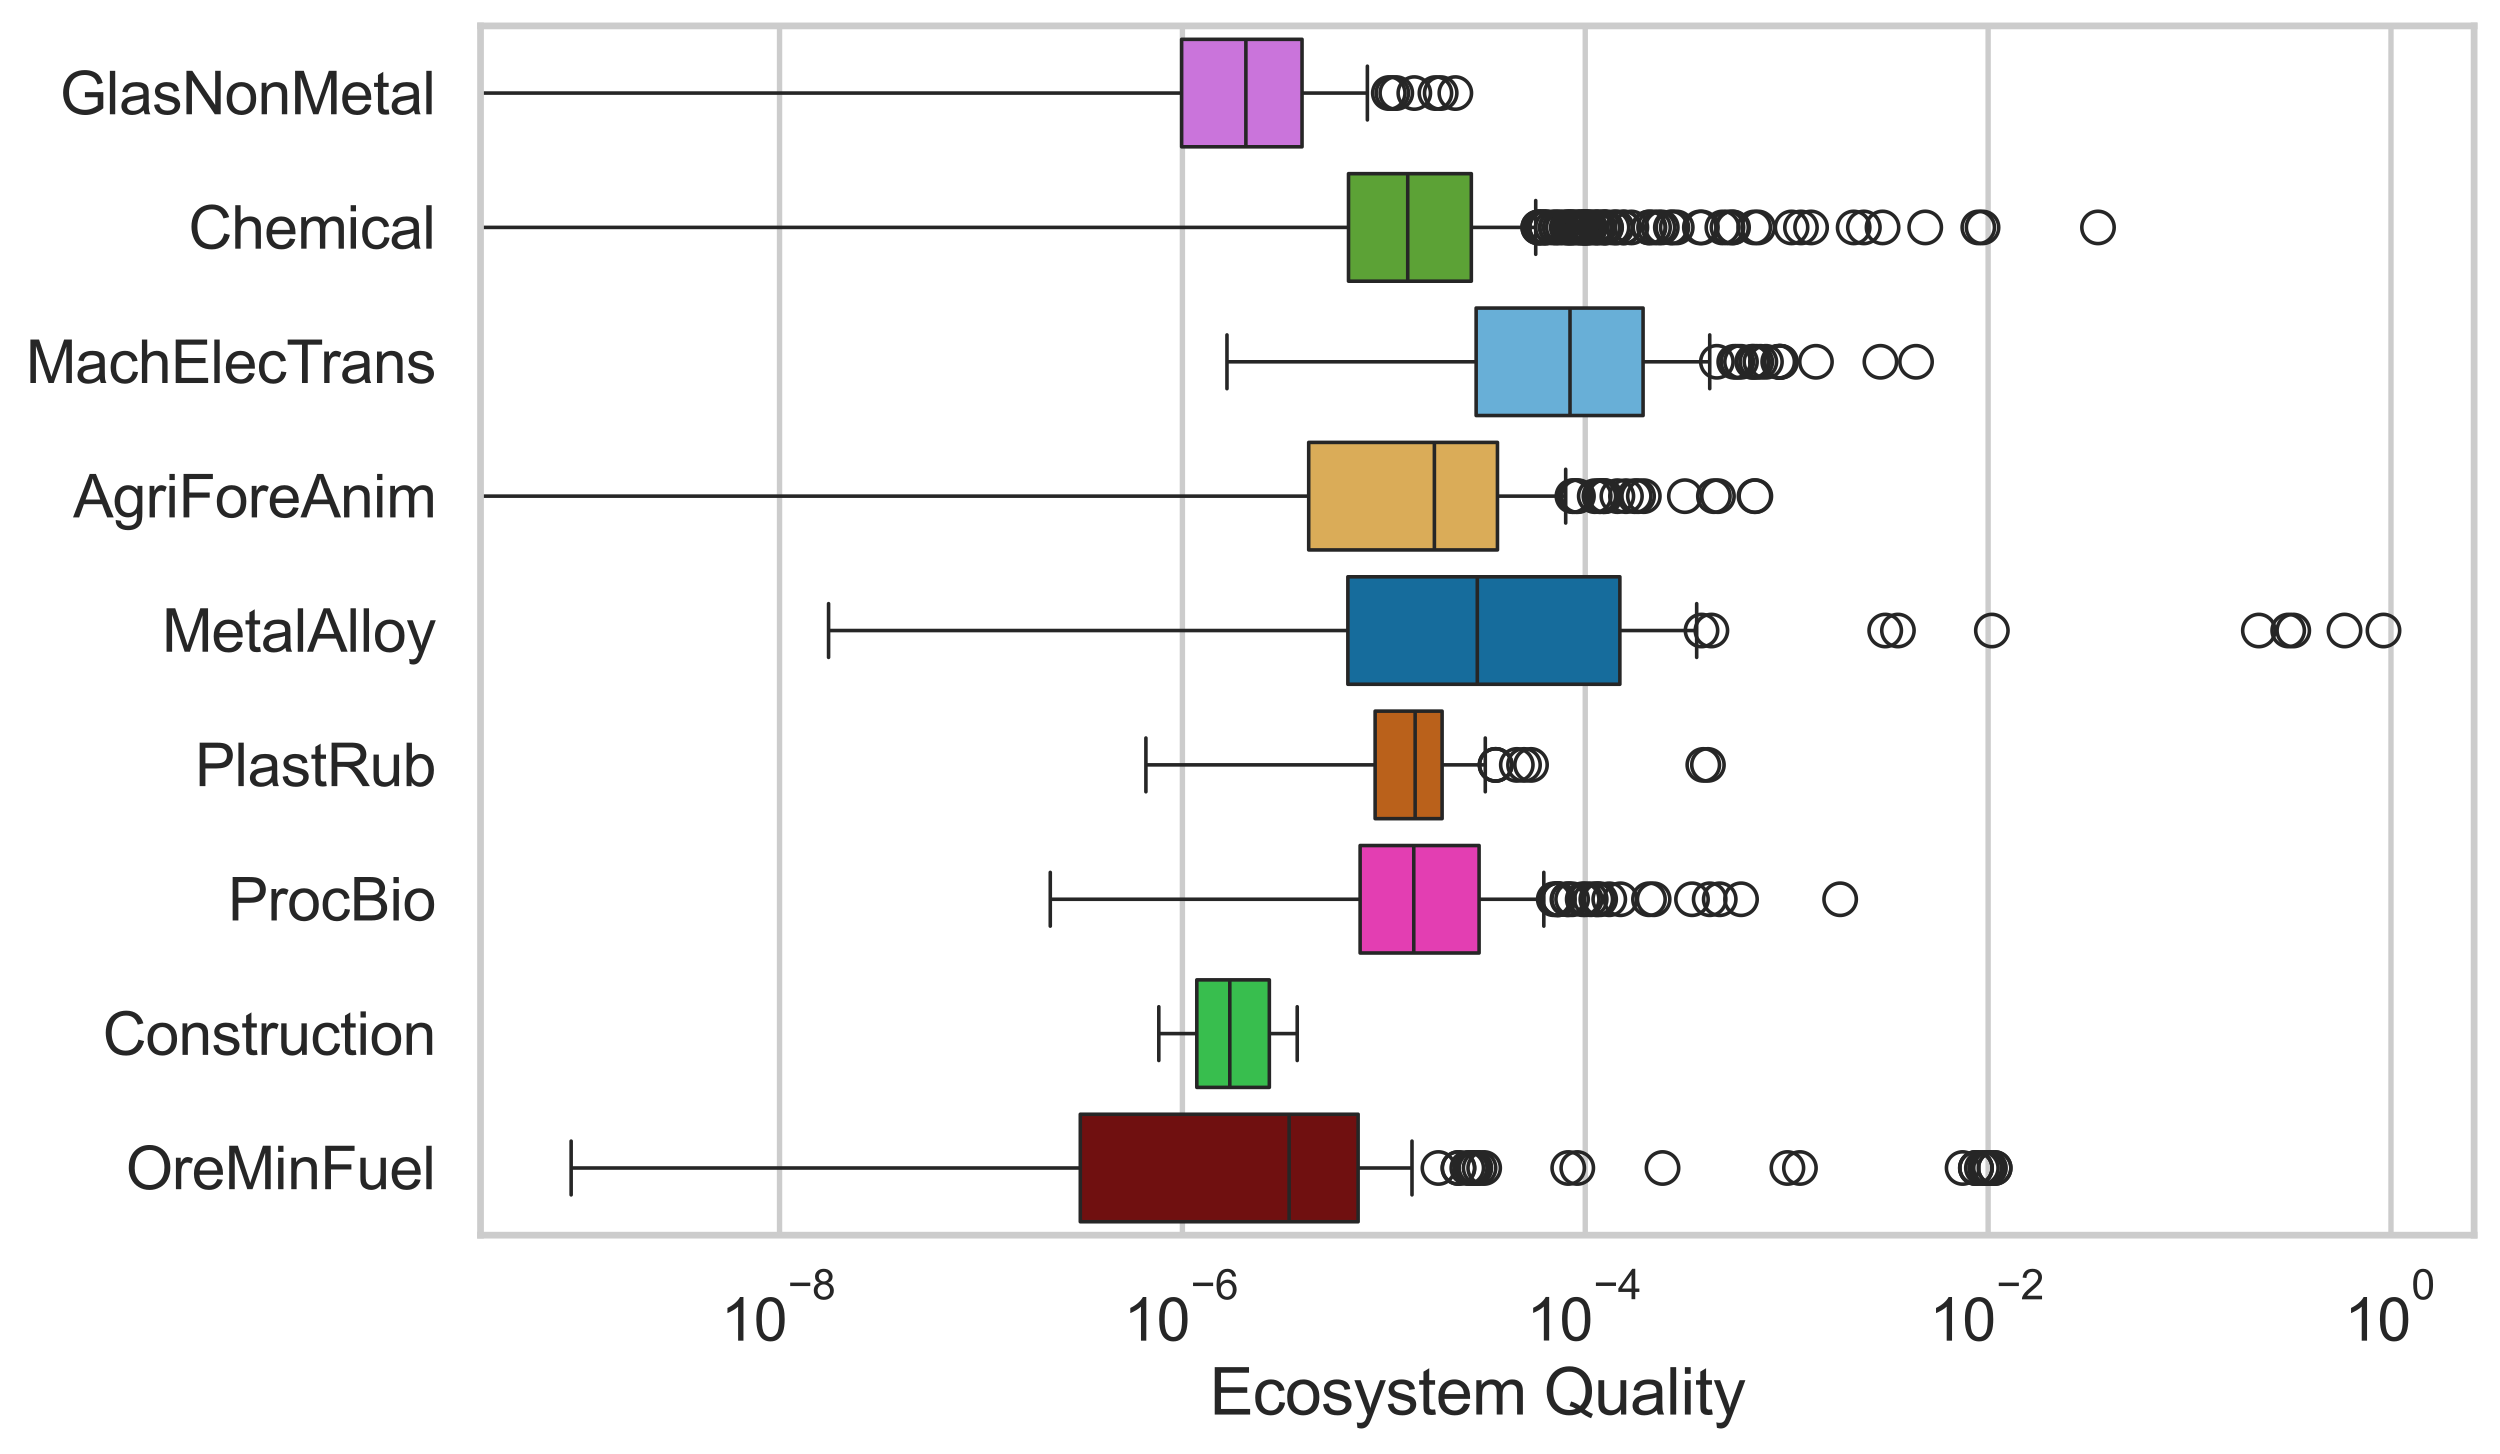<?xml version="1.0" encoding="utf-8" standalone="no"?>
<!DOCTYPE svg PUBLIC "-//W3C//DTD SVG 1.1//EN"
  "http://www.w3.org/Graphics/SVG/1.1/DTD/svg11.dtd">
<svg xmlns:xlink="http://www.w3.org/1999/xlink" width="695.577pt" height="404.563pt" viewBox="0 0 695.577 404.563" xmlns="http://www.w3.org/2000/svg" version="1.1">
 <defs>
  <style type="text/css">*{stroke-linejoin: round; stroke-linecap: butt}</style>
 </defs>
 <g id="figure_1">
  <g id="patch_1">
   <path d="M 0 404.563 
L 695.577 404.563 
L 695.577 0 
L 0 0 
z
" style="fill: #ffffff"/>
  </g>
  <g id="axes_1">
   <g id="patch_2">
    <path d="M 133.697 343.665 
L 688.377 343.665 
L 688.377 7.2 
L 133.697 7.2 
z
" style="fill: #ffffff"/>
   </g>
   <g id="matplotlib.axis_1">
    <g id="xtick_1">
     <g id="line2d_1">
      <path d="M 216.891 343.665 
L 216.891 7.2 
" clip-path="url(#p04acacdc55)" style="fill: none; stroke: #cccccc; stroke-width: 1.5; stroke-linecap: round"/>
     </g>
     <g id="text_1">
      <!-- $\mathdefault{10^{-8}}$ -->
      <g style="fill: #262626" transform="translate(200.556 373.18) scale(0.165 -0.165)">
       <defs>
        <path id="ArialMT-31" d="M 2384 0 
L 1822 0 
L 1822 3584 
Q 1619 3391 1289 3197 
Q 959 3003 697 2906 
L 697 3450 
Q 1169 3672 1522 3987 
Q 1875 4303 2022 4600 
L 2384 4600 
L 2384 0 
z
" transform="scale(0.016)"/>
        <path id="ArialMT-30" d="M 266 2259 
Q 266 3072 433 3567 
Q 600 4063 929 4331 
Q 1259 4600 1759 4600 
Q 2128 4600 2406 4451 
Q 2684 4303 2865 4023 
Q 3047 3744 3150 3342 
Q 3253 2941 3253 2259 
Q 3253 1453 3087 958 
Q 2922 463 2592 192 
Q 2263 -78 1759 -78 
Q 1097 -78 719 397 
Q 266 969 266 2259 
z
M 844 2259 
Q 844 1131 1108 757 
Q 1372 384 1759 384 
Q 2147 384 2411 759 
Q 2675 1134 2675 2259 
Q 2675 3391 2411 3762 
Q 2147 4134 1753 4134 
Q 1366 4134 1134 3806 
Q 844 3388 844 2259 
z
" transform="scale(0.016)"/>
        <path id="ArialMT-2212" d="M 3381 1997 
L 356 1997 
L 356 2522 
L 3381 2522 
L 3381 1997 
z
" transform="scale(0.016)"/>
        <path id="ArialMT-38" d="M 1131 2484 
Q 781 2613 612 2850 
Q 444 3088 444 3419 
Q 444 3919 803 4259 
Q 1163 4600 1759 4600 
Q 2359 4600 2725 4251 
Q 3091 3903 3091 3403 
Q 3091 3084 2923 2848 
Q 2756 2613 2416 2484 
Q 2838 2347 3058 2040 
Q 3278 1734 3278 1309 
Q 3278 722 2862 322 
Q 2447 -78 1769 -78 
Q 1091 -78 675 323 
Q 259 725 259 1325 
Q 259 1772 486 2073 
Q 713 2375 1131 2484 
z
M 1019 3438 
Q 1019 3113 1228 2906 
Q 1438 2700 1772 2700 
Q 2097 2700 2305 2904 
Q 2513 3109 2513 3406 
Q 2513 3716 2298 3927 
Q 2084 4138 1766 4138 
Q 1444 4138 1231 3931 
Q 1019 3725 1019 3438 
z
M 838 1322 
Q 838 1081 952 856 
Q 1066 631 1291 507 
Q 1516 384 1775 384 
Q 2178 384 2440 643 
Q 2703 903 2703 1303 
Q 2703 1709 2433 1975 
Q 2163 2241 1756 2241 
Q 1359 2241 1098 1978 
Q 838 1716 838 1322 
z
" transform="scale(0.016)"/>
       </defs>
       <use xlink:href="#ArialMT-31" transform="translate(0 0.994)"/>
       <use xlink:href="#ArialMT-30" transform="translate(55.615 0.994)"/>
       <use xlink:href="#ArialMT-2212" transform="translate(112.973 70.688) scale(0.7)"/>
       <use xlink:href="#ArialMT-38" transform="translate(153.852 70.688) scale(0.7)"/>
      </g>
     </g>
    </g>
    <g id="xtick_2">
     <g id="line2d_2">
      <path d="M 328.979 343.665 
L 328.979 7.2 
" clip-path="url(#p04acacdc55)" style="fill: none; stroke: #cccccc; stroke-width: 1.5; stroke-linecap: round"/>
     </g>
     <g id="text_2">
      <!-- $\mathdefault{10^{-6}}$ -->
      <g style="fill: #262626" transform="translate(312.644 373.18) scale(0.165 -0.165)">
       <defs>
        <path id="ArialMT-36" d="M 3184 3459 
L 2625 3416 
Q 2550 3747 2413 3897 
Q 2184 4138 1850 4138 
Q 1581 4138 1378 3988 
Q 1113 3794 959 3422 
Q 806 3050 800 2363 
Q 1003 2672 1297 2822 
Q 1591 2972 1913 2972 
Q 2475 2972 2870 2558 
Q 3266 2144 3266 1488 
Q 3266 1056 3080 686 
Q 2894 316 2569 119 
Q 2244 -78 1831 -78 
Q 1128 -78 684 439 
Q 241 956 241 2144 
Q 241 3472 731 4075 
Q 1159 4600 1884 4600 
Q 2425 4600 2770 4297 
Q 3116 3994 3184 3459 
z
M 888 1484 
Q 888 1194 1011 928 
Q 1134 663 1356 523 
Q 1578 384 1822 384 
Q 2178 384 2434 671 
Q 2691 959 2691 1453 
Q 2691 1928 2437 2201 
Q 2184 2475 1800 2475 
Q 1419 2475 1153 2201 
Q 888 1928 888 1484 
z
" transform="scale(0.016)"/>
       </defs>
       <use xlink:href="#ArialMT-31" transform="translate(0 0.994)"/>
       <use xlink:href="#ArialMT-30" transform="translate(55.615 0.994)"/>
       <use xlink:href="#ArialMT-2212" transform="translate(112.973 70.688) scale(0.7)"/>
       <use xlink:href="#ArialMT-36" transform="translate(153.852 70.688) scale(0.7)"/>
      </g>
     </g>
    </g>
    <g id="xtick_3">
     <g id="line2d_3">
      <path d="M 441.067 343.665 
L 441.067 7.2 
" clip-path="url(#p04acacdc55)" style="fill: none; stroke: #cccccc; stroke-width: 1.5; stroke-linecap: round"/>
     </g>
     <g id="text_3">
      <!-- $\mathdefault{10^{-4}}$ -->
      <g style="fill: #262626" transform="translate(424.732 373.015) scale(0.165 -0.165)">
       <defs>
        <path id="ArialMT-34" d="M 2069 0 
L 2069 1097 
L 81 1097 
L 81 1613 
L 2172 4581 
L 2631 4581 
L 2631 1613 
L 3250 1613 
L 3250 1097 
L 2631 1097 
L 2631 0 
L 2069 0 
z
M 2069 1613 
L 2069 3678 
L 634 1613 
L 2069 1613 
z
" transform="scale(0.016)"/>
       </defs>
       <use xlink:href="#ArialMT-31" transform="translate(0 0.202)"/>
       <use xlink:href="#ArialMT-30" transform="translate(55.615 0.202)"/>
       <use xlink:href="#ArialMT-2212" transform="translate(112.973 69.895) scale(0.7)"/>
       <use xlink:href="#ArialMT-34" transform="translate(153.852 69.895) scale(0.7)"/>
      </g>
     </g>
    </g>
    <g id="xtick_4">
     <g id="line2d_4">
      <path d="M 553.156 343.665 
L 553.156 7.2 
" clip-path="url(#p04acacdc55)" style="fill: none; stroke: #cccccc; stroke-width: 1.5; stroke-linecap: round"/>
     </g>
     <g id="text_4">
      <!-- $\mathdefault{10^{-2}}$ -->
      <g style="fill: #262626" transform="translate(536.821 373.18) scale(0.165 -0.165)">
       <defs>
        <path id="ArialMT-32" d="M 3222 541 
L 3222 0 
L 194 0 
Q 188 203 259 391 
Q 375 700 629 1000 
Q 884 1300 1366 1694 
Q 2113 2306 2375 2664 
Q 2638 3022 2638 3341 
Q 2638 3675 2398 3904 
Q 2159 4134 1775 4134 
Q 1369 4134 1125 3890 
Q 881 3647 878 3216 
L 300 3275 
Q 359 3922 746 4261 
Q 1134 4600 1788 4600 
Q 2447 4600 2831 4234 
Q 3216 3869 3216 3328 
Q 3216 3053 3103 2787 
Q 2991 2522 2730 2228 
Q 2469 1934 1863 1422 
Q 1356 997 1212 845 
Q 1069 694 975 541 
L 3222 541 
z
" transform="scale(0.016)"/>
       </defs>
       <use xlink:href="#ArialMT-31" transform="translate(0 0.994)"/>
       <use xlink:href="#ArialMT-30" transform="translate(55.615 0.994)"/>
       <use xlink:href="#ArialMT-2212" transform="translate(112.973 70.688) scale(0.7)"/>
       <use xlink:href="#ArialMT-32" transform="translate(153.852 70.688) scale(0.7)"/>
      </g>
     </g>
    </g>
    <g id="xtick_5">
     <g id="line2d_5">
      <path d="M 665.244 343.665 
L 665.244 7.2 
" clip-path="url(#p04acacdc55)" style="fill: none; stroke: #cccccc; stroke-width: 1.5; stroke-linecap: round"/>
     </g>
     <g id="text_5">
      <!-- $\mathdefault{10^{0}}$ -->
      <g style="fill: #262626" transform="translate(652.292 373.18) scale(0.165 -0.165)">
       <use xlink:href="#ArialMT-31" transform="translate(0 0.994)"/>
       <use xlink:href="#ArialMT-30" transform="translate(55.615 0.994)"/>
       <use xlink:href="#ArialMT-30" transform="translate(112.973 70.688) scale(0.7)"/>
      </g>
     </g>
    </g>
    <g id="text_6">
     <!-- Ecosystem Quality -->
     <g style="fill: #262626" transform="translate(336.517 393.574) scale(0.18 -0.18)">
      <defs>
       <path id="ArialMT-45" d="M 506 0 
L 506 4581 
L 3819 4581 
L 3819 4041 
L 1113 4041 
L 1113 2638 
L 3647 2638 
L 3647 2100 
L 1113 2100 
L 1113 541 
L 3925 541 
L 3925 0 
L 506 0 
z
" transform="scale(0.016)"/>
       <path id="ArialMT-63" d="M 2588 1216 
L 3141 1144 
Q 3050 572 2676 248 
Q 2303 -75 1759 -75 
Q 1078 -75 664 370 
Q 250 816 250 1647 
Q 250 2184 428 2587 
Q 606 2991 970 3192 
Q 1334 3394 1763 3394 
Q 2303 3394 2647 3120 
Q 2991 2847 3088 2344 
L 2541 2259 
Q 2463 2594 2264 2762 
Q 2066 2931 1784 2931 
Q 1359 2931 1093 2626 
Q 828 2322 828 1663 
Q 828 994 1084 691 
Q 1341 388 1753 388 
Q 2084 388 2306 591 
Q 2528 794 2588 1216 
z
" transform="scale(0.016)"/>
       <path id="ArialMT-6f" d="M 213 1659 
Q 213 2581 725 3025 
Q 1153 3394 1769 3394 
Q 2453 3394 2887 2945 
Q 3322 2497 3322 1706 
Q 3322 1066 3130 698 
Q 2938 331 2570 128 
Q 2203 -75 1769 -75 
Q 1072 -75 642 372 
Q 213 819 213 1659 
z
M 791 1659 
Q 791 1022 1069 705 
Q 1347 388 1769 388 
Q 2188 388 2466 706 
Q 2744 1025 2744 1678 
Q 2744 2294 2464 2611 
Q 2184 2928 1769 2928 
Q 1347 2928 1069 2612 
Q 791 2297 791 1659 
z
" transform="scale(0.016)"/>
       <path id="ArialMT-73" d="M 197 991 
L 753 1078 
Q 800 744 1014 566 
Q 1228 388 1613 388 
Q 2000 388 2187 545 
Q 2375 703 2375 916 
Q 2375 1106 2209 1216 
Q 2094 1291 1634 1406 
Q 1016 1563 777 1677 
Q 538 1791 414 1992 
Q 291 2194 291 2438 
Q 291 2659 392 2848 
Q 494 3038 669 3163 
Q 800 3259 1026 3326 
Q 1253 3394 1513 3394 
Q 1903 3394 2198 3281 
Q 2494 3169 2634 2976 
Q 2775 2784 2828 2463 
L 2278 2388 
Q 2241 2644 2061 2787 
Q 1881 2931 1553 2931 
Q 1166 2931 1000 2803 
Q 834 2675 834 2503 
Q 834 2394 903 2306 
Q 972 2216 1119 2156 
Q 1203 2125 1616 2013 
Q 2213 1853 2448 1751 
Q 2684 1650 2818 1456 
Q 2953 1263 2953 975 
Q 2953 694 2789 445 
Q 2625 197 2315 61 
Q 2006 -75 1616 -75 
Q 969 -75 630 194 
Q 291 463 197 991 
z
" transform="scale(0.016)"/>
       <path id="ArialMT-79" d="M 397 -1278 
L 334 -750 
Q 519 -800 656 -800 
Q 844 -800 956 -737 
Q 1069 -675 1141 -563 
Q 1194 -478 1313 -144 
Q 1328 -97 1363 -6 
L 103 3319 
L 709 3319 
L 1400 1397 
Q 1534 1031 1641 628 
Q 1738 1016 1872 1384 
L 2581 3319 
L 3144 3319 
L 1881 -56 
Q 1678 -603 1566 -809 
Q 1416 -1088 1222 -1217 
Q 1028 -1347 759 -1347 
Q 597 -1347 397 -1278 
z
" transform="scale(0.016)"/>
       <path id="ArialMT-74" d="M 1650 503 
L 1731 6 
Q 1494 -44 1306 -44 
Q 1000 -44 831 53 
Q 663 150 594 308 
Q 525 466 525 972 
L 525 2881 
L 113 2881 
L 113 3319 
L 525 3319 
L 525 4141 
L 1084 4478 
L 1084 3319 
L 1650 3319 
L 1650 2881 
L 1084 2881 
L 1084 941 
Q 1084 700 1114 631 
Q 1144 563 1211 522 
Q 1278 481 1403 481 
Q 1497 481 1650 503 
z
" transform="scale(0.016)"/>
       <path id="ArialMT-65" d="M 2694 1069 
L 3275 997 
Q 3138 488 2766 206 
Q 2394 -75 1816 -75 
Q 1088 -75 661 373 
Q 234 822 234 1631 
Q 234 2469 665 2931 
Q 1097 3394 1784 3394 
Q 2450 3394 2872 2941 
Q 3294 2488 3294 1666 
Q 3294 1616 3291 1516 
L 816 1516 
Q 847 969 1125 678 
Q 1403 388 1819 388 
Q 2128 388 2347 550 
Q 2566 713 2694 1069 
z
M 847 1978 
L 2700 1978 
Q 2663 2397 2488 2606 
Q 2219 2931 1791 2931 
Q 1403 2931 1139 2672 
Q 875 2413 847 1978 
z
" transform="scale(0.016)"/>
       <path id="ArialMT-6d" d="M 422 0 
L 422 3319 
L 925 3319 
L 925 2853 
Q 1081 3097 1340 3245 
Q 1600 3394 1931 3394 
Q 2300 3394 2536 3241 
Q 2772 3088 2869 2813 
Q 3263 3394 3894 3394 
Q 4388 3394 4653 3120 
Q 4919 2847 4919 2278 
L 4919 0 
L 4359 0 
L 4359 2091 
Q 4359 2428 4304 2576 
Q 4250 2725 4106 2815 
Q 3963 2906 3769 2906 
Q 3419 2906 3187 2673 
Q 2956 2441 2956 1928 
L 2956 0 
L 2394 0 
L 2394 2156 
Q 2394 2531 2256 2718 
Q 2119 2906 1806 2906 
Q 1569 2906 1367 2781 
Q 1166 2656 1075 2415 
Q 984 2175 984 1722 
L 984 0 
L 422 0 
z
" transform="scale(0.016)"/>
       <path id="ArialMT-20" transform="scale(0.016)"/>
       <path id="ArialMT-51" d="M 3966 491 
Q 4388 200 4744 66 
L 4566 -356 
Q 4072 -178 3581 206 
Q 3072 -78 2456 -78 
Q 1834 -78 1328 222 
Q 822 522 548 1065 
Q 275 1609 275 2291 
Q 275 2969 550 3525 
Q 825 4081 1333 4372 
Q 1841 4663 2469 4663 
Q 3103 4663 3612 4361 
Q 4122 4059 4389 3517 
Q 4656 2975 4656 2294 
Q 4656 1728 4484 1276 
Q 4313 825 3966 491 
z
M 2631 1266 
Q 3156 1119 3497 828 
Q 4031 1316 4031 2294 
Q 4031 2850 3842 3265 
Q 3653 3681 3289 3911 
Q 2925 4141 2472 4141 
Q 1794 4141 1347 3677 
Q 900 3213 900 2291 
Q 900 1397 1342 919 
Q 1784 441 2472 441 
Q 2797 441 3084 563 
Q 2800 747 2484 825 
L 2631 1266 
z
" transform="scale(0.016)"/>
       <path id="ArialMT-75" d="M 2597 0 
L 2597 488 
Q 2209 -75 1544 -75 
Q 1250 -75 995 37 
Q 741 150 617 320 
Q 494 491 444 738 
Q 409 903 409 1263 
L 409 3319 
L 972 3319 
L 972 1478 
Q 972 1038 1006 884 
Q 1059 663 1231 536 
Q 1403 409 1656 409 
Q 1909 409 2131 539 
Q 2353 669 2445 892 
Q 2538 1116 2538 1541 
L 2538 3319 
L 3100 3319 
L 3100 0 
L 2597 0 
z
" transform="scale(0.016)"/>
       <path id="ArialMT-61" d="M 2588 409 
Q 2275 144 1986 34 
Q 1697 -75 1366 -75 
Q 819 -75 525 192 
Q 231 459 231 875 
Q 231 1119 342 1320 
Q 453 1522 633 1644 
Q 813 1766 1038 1828 
Q 1203 1872 1538 1913 
Q 2219 1994 2541 2106 
Q 2544 2222 2544 2253 
Q 2544 2597 2384 2738 
Q 2169 2928 1744 2928 
Q 1347 2928 1158 2789 
Q 969 2650 878 2297 
L 328 2372 
Q 403 2725 575 2942 
Q 747 3159 1072 3276 
Q 1397 3394 1825 3394 
Q 2250 3394 2515 3294 
Q 2781 3194 2906 3042 
Q 3031 2891 3081 2659 
Q 3109 2516 3109 2141 
L 3109 1391 
Q 3109 606 3145 398 
Q 3181 191 3288 0 
L 2700 0 
Q 2613 175 2588 409 
z
M 2541 1666 
Q 2234 1541 1622 1453 
Q 1275 1403 1131 1340 
Q 988 1278 909 1158 
Q 831 1038 831 891 
Q 831 666 1001 516 
Q 1172 366 1500 366 
Q 1825 366 2078 508 
Q 2331 650 2450 897 
Q 2541 1088 2541 1459 
L 2541 1666 
z
" transform="scale(0.016)"/>
       <path id="ArialMT-6c" d="M 409 0 
L 409 4581 
L 972 4581 
L 972 0 
L 409 0 
z
" transform="scale(0.016)"/>
       <path id="ArialMT-69" d="M 425 3934 
L 425 4581 
L 988 4581 
L 988 3934 
L 425 3934 
z
M 425 0 
L 425 3319 
L 988 3319 
L 988 0 
L 425 0 
z
" transform="scale(0.016)"/>
      </defs>
      <use xlink:href="#ArialMT-45"/>
      <use xlink:href="#ArialMT-63" transform="translate(66.699 0)"/>
      <use xlink:href="#ArialMT-6f" transform="translate(116.699 0)"/>
      <use xlink:href="#ArialMT-73" transform="translate(172.314 0)"/>
      <use xlink:href="#ArialMT-79" transform="translate(222.314 0)"/>
      <use xlink:href="#ArialMT-73" transform="translate(272.314 0)"/>
      <use xlink:href="#ArialMT-74" transform="translate(322.314 0)"/>
      <use xlink:href="#ArialMT-65" transform="translate(350.098 0)"/>
      <use xlink:href="#ArialMT-6d" transform="translate(405.713 0)"/>
      <use xlink:href="#ArialMT-20" transform="translate(489.014 0)"/>
      <use xlink:href="#ArialMT-51" transform="translate(516.797 0)"/>
      <use xlink:href="#ArialMT-75" transform="translate(594.58 0)"/>
      <use xlink:href="#ArialMT-61" transform="translate(650.195 0)"/>
      <use xlink:href="#ArialMT-6c" transform="translate(705.811 0)"/>
      <use xlink:href="#ArialMT-69" transform="translate(728.027 0)"/>
      <use xlink:href="#ArialMT-74" transform="translate(750.244 0)"/>
      <use xlink:href="#ArialMT-79" transform="translate(778.027 0)"/>
     </g>
    </g>
   </g>
   <g id="matplotlib.axis_2">
    <g id="ytick_1">
     <g id="text_7">
      <!-- GlasNonMetal -->
      <g style="fill: #262626" transform="translate(16.659 31.798) scale(0.165 -0.165)">
       <defs>
        <path id="ArialMT-47" d="M 2638 1797 
L 2638 2334 
L 4578 2338 
L 4578 638 
Q 4131 281 3656 101 
Q 3181 -78 2681 -78 
Q 2006 -78 1454 211 
Q 903 500 622 1047 
Q 341 1594 341 2269 
Q 341 2938 620 3517 
Q 900 4097 1425 4378 
Q 1950 4659 2634 4659 
Q 3131 4659 3532 4498 
Q 3934 4338 4162 4050 
Q 4391 3763 4509 3300 
L 3963 3150 
Q 3859 3500 3706 3700 
Q 3553 3900 3268 4020 
Q 2984 4141 2638 4141 
Q 2222 4141 1919 4014 
Q 1616 3888 1430 3681 
Q 1244 3475 1141 3228 
Q 966 2803 966 2306 
Q 966 1694 1177 1281 
Q 1388 869 1791 669 
Q 2194 469 2647 469 
Q 3041 469 3416 620 
Q 3791 772 3984 944 
L 3984 1797 
L 2638 1797 
z
" transform="scale(0.016)"/>
        <path id="ArialMT-4e" d="M 488 0 
L 488 4581 
L 1109 4581 
L 3516 984 
L 3516 4581 
L 4097 4581 
L 4097 0 
L 3475 0 
L 1069 3600 
L 1069 0 
L 488 0 
z
" transform="scale(0.016)"/>
        <path id="ArialMT-6e" d="M 422 0 
L 422 3319 
L 928 3319 
L 928 2847 
Q 1294 3394 1984 3394 
Q 2284 3394 2536 3286 
Q 2788 3178 2913 3003 
Q 3038 2828 3088 2588 
Q 3119 2431 3119 2041 
L 3119 0 
L 2556 0 
L 2556 2019 
Q 2556 2363 2490 2533 
Q 2425 2703 2258 2804 
Q 2091 2906 1866 2906 
Q 1506 2906 1245 2678 
Q 984 2450 984 1813 
L 984 0 
L 422 0 
z
" transform="scale(0.016)"/>
        <path id="ArialMT-4d" d="M 475 0 
L 475 4581 
L 1388 4581 
L 2472 1338 
Q 2622 884 2691 659 
Q 2769 909 2934 1394 
L 4031 4581 
L 4847 4581 
L 4847 0 
L 4263 0 
L 4263 3834 
L 2931 0 
L 2384 0 
L 1059 3900 
L 1059 0 
L 475 0 
z
" transform="scale(0.016)"/>
       </defs>
       <use xlink:href="#ArialMT-47"/>
       <use xlink:href="#ArialMT-6c" transform="translate(77.783 0)"/>
       <use xlink:href="#ArialMT-61" transform="translate(100 0)"/>
       <use xlink:href="#ArialMT-73" transform="translate(155.615 0)"/>
       <use xlink:href="#ArialMT-4e" transform="translate(205.615 0)"/>
       <use xlink:href="#ArialMT-6f" transform="translate(277.832 0)"/>
       <use xlink:href="#ArialMT-6e" transform="translate(333.447 0)"/>
       <use xlink:href="#ArialMT-4d" transform="translate(389.062 0)"/>
       <use xlink:href="#ArialMT-65" transform="translate(472.363 0)"/>
       <use xlink:href="#ArialMT-74" transform="translate(527.979 0)"/>
       <use xlink:href="#ArialMT-61" transform="translate(555.762 0)"/>
       <use xlink:href="#ArialMT-6c" transform="translate(611.377 0)"/>
      </g>
     </g>
    </g>
    <g id="ytick_2">
     <g id="text_8">
      <!-- Chemical -->
      <g style="fill: #262626" transform="translate(52.428 69.183) scale(0.165 -0.165)">
       <defs>
        <path id="ArialMT-43" d="M 3763 1606 
L 4369 1453 
Q 4178 706 3683 314 
Q 3188 -78 2472 -78 
Q 1731 -78 1267 223 
Q 803 525 561 1097 
Q 319 1669 319 2325 
Q 319 3041 592 3573 
Q 866 4106 1370 4382 
Q 1875 4659 2481 4659 
Q 3169 4659 3637 4309 
Q 4106 3959 4291 3325 
L 3694 3184 
Q 3534 3684 3231 3912 
Q 2928 4141 2469 4141 
Q 1941 4141 1586 3887 
Q 1231 3634 1087 3207 
Q 944 2781 944 2328 
Q 944 1744 1114 1308 
Q 1284 872 1643 656 
Q 2003 441 2422 441 
Q 2931 441 3284 734 
Q 3638 1028 3763 1606 
z
" transform="scale(0.016)"/>
        <path id="ArialMT-68" d="M 422 0 
L 422 4581 
L 984 4581 
L 984 2938 
Q 1378 3394 1978 3394 
Q 2347 3394 2619 3248 
Q 2891 3103 3008 2847 
Q 3125 2591 3125 2103 
L 3125 0 
L 2563 0 
L 2563 2103 
Q 2563 2525 2380 2717 
Q 2197 2909 1863 2909 
Q 1613 2909 1392 2779 
Q 1172 2650 1078 2428 
Q 984 2206 984 1816 
L 984 0 
L 422 0 
z
" transform="scale(0.016)"/>
       </defs>
       <use xlink:href="#ArialMT-43"/>
       <use xlink:href="#ArialMT-68" transform="translate(72.217 0)"/>
       <use xlink:href="#ArialMT-65" transform="translate(127.832 0)"/>
       <use xlink:href="#ArialMT-6d" transform="translate(183.447 0)"/>
       <use xlink:href="#ArialMT-69" transform="translate(266.748 0)"/>
       <use xlink:href="#ArialMT-63" transform="translate(288.965 0)"/>
       <use xlink:href="#ArialMT-61" transform="translate(338.965 0)"/>
       <use xlink:href="#ArialMT-6c" transform="translate(394.58 0)"/>
      </g>
     </g>
    </g>
    <g id="ytick_3">
     <g id="text_9">
      <!-- MachElecTrans -->
      <g style="fill: #262626" transform="translate(7.2 106.568) scale(0.165 -0.165)">
       <defs>
        <path id="ArialMT-54" d="M 1659 0 
L 1659 4041 
L 150 4041 
L 150 4581 
L 3781 4581 
L 3781 4041 
L 2266 4041 
L 2266 0 
L 1659 0 
z
" transform="scale(0.016)"/>
        <path id="ArialMT-72" d="M 416 0 
L 416 3319 
L 922 3319 
L 922 2816 
Q 1116 3169 1280 3281 
Q 1444 3394 1641 3394 
Q 1925 3394 2219 3213 
L 2025 2691 
Q 1819 2813 1613 2813 
Q 1428 2813 1281 2702 
Q 1134 2591 1072 2394 
Q 978 2094 978 1738 
L 978 0 
L 416 0 
z
" transform="scale(0.016)"/>
       </defs>
       <use xlink:href="#ArialMT-4d"/>
       <use xlink:href="#ArialMT-61" transform="translate(83.301 0)"/>
       <use xlink:href="#ArialMT-63" transform="translate(138.916 0)"/>
       <use xlink:href="#ArialMT-68" transform="translate(188.916 0)"/>
       <use xlink:href="#ArialMT-45" transform="translate(244.531 0)"/>
       <use xlink:href="#ArialMT-6c" transform="translate(311.23 0)"/>
       <use xlink:href="#ArialMT-65" transform="translate(333.447 0)"/>
       <use xlink:href="#ArialMT-63" transform="translate(389.062 0)"/>
       <use xlink:href="#ArialMT-54" transform="translate(439.062 0)"/>
       <use xlink:href="#ArialMT-72" transform="translate(496.396 0)"/>
       <use xlink:href="#ArialMT-61" transform="translate(529.697 0)"/>
       <use xlink:href="#ArialMT-6e" transform="translate(585.312 0)"/>
       <use xlink:href="#ArialMT-73" transform="translate(640.928 0)"/>
      </g>
     </g>
    </g>
    <g id="ytick_4">
     <g id="text_10">
      <!-- AgriForeAnim -->
      <g style="fill: #262626" transform="translate(20.341 143.953) scale(0.165 -0.165)">
       <defs>
        <path id="ArialMT-41" d="M -9 0 
L 1750 4581 
L 2403 4581 
L 4278 0 
L 3588 0 
L 3053 1388 
L 1138 1388 
L 634 0 
L -9 0 
z
M 1313 1881 
L 2866 1881 
L 2388 3150 
Q 2169 3728 2063 4100 
Q 1975 3659 1816 3225 
L 1313 1881 
z
" transform="scale(0.016)"/>
        <path id="ArialMT-67" d="M 319 -275 
L 866 -356 
Q 900 -609 1056 -725 
Q 1266 -881 1628 -881 
Q 2019 -881 2231 -725 
Q 2444 -569 2519 -288 
Q 2563 -116 2559 434 
Q 2191 0 1641 0 
Q 956 0 581 494 
Q 206 988 206 1678 
Q 206 2153 378 2554 
Q 550 2956 876 3175 
Q 1203 3394 1644 3394 
Q 2231 3394 2613 2919 
L 2613 3319 
L 3131 3319 
L 3131 450 
Q 3131 -325 2973 -648 
Q 2816 -972 2473 -1159 
Q 2131 -1347 1631 -1347 
Q 1038 -1347 672 -1080 
Q 306 -813 319 -275 
z
M 784 1719 
Q 784 1066 1043 766 
Q 1303 466 1694 466 
Q 2081 466 2343 764 
Q 2606 1063 2606 1700 
Q 2606 2309 2336 2618 
Q 2066 2928 1684 2928 
Q 1309 2928 1046 2623 
Q 784 2319 784 1719 
z
" transform="scale(0.016)"/>
        <path id="ArialMT-46" d="M 525 0 
L 525 4581 
L 3616 4581 
L 3616 4041 
L 1131 4041 
L 1131 2622 
L 3281 2622 
L 3281 2081 
L 1131 2081 
L 1131 0 
L 525 0 
z
" transform="scale(0.016)"/>
       </defs>
       <use xlink:href="#ArialMT-41"/>
       <use xlink:href="#ArialMT-67" transform="translate(66.699 0)"/>
       <use xlink:href="#ArialMT-72" transform="translate(122.314 0)"/>
       <use xlink:href="#ArialMT-69" transform="translate(155.615 0)"/>
       <use xlink:href="#ArialMT-46" transform="translate(177.832 0)"/>
       <use xlink:href="#ArialMT-6f" transform="translate(238.916 0)"/>
       <use xlink:href="#ArialMT-72" transform="translate(294.531 0)"/>
       <use xlink:href="#ArialMT-65" transform="translate(327.832 0)"/>
       <use xlink:href="#ArialMT-41" transform="translate(383.447 0)"/>
       <use xlink:href="#ArialMT-6e" transform="translate(450.146 0)"/>
       <use xlink:href="#ArialMT-69" transform="translate(505.762 0)"/>
       <use xlink:href="#ArialMT-6d" transform="translate(527.979 0)"/>
      </g>
     </g>
    </g>
    <g id="ytick_5">
     <g id="text_11">
      <!-- MetalAlloy -->
      <g style="fill: #262626" transform="translate(45.088 181.337) scale(0.165 -0.165)">
       <use xlink:href="#ArialMT-4d"/>
       <use xlink:href="#ArialMT-65" transform="translate(83.301 0)"/>
       <use xlink:href="#ArialMT-74" transform="translate(138.916 0)"/>
       <use xlink:href="#ArialMT-61" transform="translate(166.699 0)"/>
       <use xlink:href="#ArialMT-6c" transform="translate(222.314 0)"/>
       <use xlink:href="#ArialMT-41" transform="translate(244.531 0)"/>
       <use xlink:href="#ArialMT-6c" transform="translate(311.23 0)"/>
       <use xlink:href="#ArialMT-6c" transform="translate(333.447 0)"/>
       <use xlink:href="#ArialMT-6f" transform="translate(355.664 0)"/>
       <use xlink:href="#ArialMT-79" transform="translate(411.279 0)"/>
      </g>
     </g>
    </g>
    <g id="ytick_6">
     <g id="text_12">
      <!-- PlastRub -->
      <g style="fill: #262626" transform="translate(54.248 218.722) scale(0.165 -0.165)">
       <defs>
        <path id="ArialMT-50" d="M 494 0 
L 494 4581 
L 2222 4581 
Q 2678 4581 2919 4538 
Q 3256 4481 3484 4323 
Q 3713 4166 3852 3881 
Q 3991 3597 3991 3256 
Q 3991 2672 3619 2267 
Q 3247 1863 2275 1863 
L 1100 1863 
L 1100 0 
L 494 0 
z
M 1100 2403 
L 2284 2403 
Q 2872 2403 3119 2622 
Q 3366 2841 3366 3238 
Q 3366 3525 3220 3729 
Q 3075 3934 2838 4000 
Q 2684 4041 2272 4041 
L 1100 4041 
L 1100 2403 
z
" transform="scale(0.016)"/>
        <path id="ArialMT-52" d="M 503 0 
L 503 4581 
L 2534 4581 
Q 3147 4581 3465 4457 
Q 3784 4334 3975 4021 
Q 4166 3709 4166 3331 
Q 4166 2844 3850 2509 
Q 3534 2175 2875 2084 
Q 3116 1969 3241 1856 
Q 3506 1613 3744 1247 
L 4541 0 
L 3778 0 
L 3172 953 
Q 2906 1366 2734 1584 
Q 2563 1803 2427 1890 
Q 2291 1978 2150 2013 
Q 2047 2034 1813 2034 
L 1109 2034 
L 1109 0 
L 503 0 
z
M 1109 2559 
L 2413 2559 
Q 2828 2559 3062 2645 
Q 3297 2731 3419 2920 
Q 3541 3109 3541 3331 
Q 3541 3656 3305 3865 
Q 3069 4075 2559 4075 
L 1109 4075 
L 1109 2559 
z
" transform="scale(0.016)"/>
        <path id="ArialMT-62" d="M 941 0 
L 419 0 
L 419 4581 
L 981 4581 
L 981 2947 
Q 1338 3394 1891 3394 
Q 2197 3394 2470 3270 
Q 2744 3147 2920 2923 
Q 3097 2700 3197 2384 
Q 3297 2069 3297 1709 
Q 3297 856 2875 390 
Q 2453 -75 1863 -75 
Q 1275 -75 941 416 
L 941 0 
z
M 934 1684 
Q 934 1088 1097 822 
Q 1363 388 1816 388 
Q 2184 388 2453 708 
Q 2722 1028 2722 1663 
Q 2722 2313 2464 2622 
Q 2206 2931 1841 2931 
Q 1472 2931 1203 2611 
Q 934 2291 934 1684 
z
" transform="scale(0.016)"/>
       </defs>
       <use xlink:href="#ArialMT-50"/>
       <use xlink:href="#ArialMT-6c" transform="translate(66.699 0)"/>
       <use xlink:href="#ArialMT-61" transform="translate(88.916 0)"/>
       <use xlink:href="#ArialMT-73" transform="translate(144.531 0)"/>
       <use xlink:href="#ArialMT-74" transform="translate(194.531 0)"/>
       <use xlink:href="#ArialMT-52" transform="translate(222.314 0)"/>
       <use xlink:href="#ArialMT-75" transform="translate(294.531 0)"/>
       <use xlink:href="#ArialMT-62" transform="translate(350.146 0)"/>
      </g>
     </g>
    </g>
    <g id="ytick_7">
     <g id="text_13">
      <!-- ProcBio -->
      <g style="fill: #262626" transform="translate(63.424 256.107) scale(0.165 -0.165)">
       <defs>
        <path id="ArialMT-42" d="M 469 0 
L 469 4581 
L 2188 4581 
Q 2713 4581 3030 4442 
Q 3347 4303 3526 4014 
Q 3706 3725 3706 3409 
Q 3706 3116 3547 2856 
Q 3388 2597 3066 2438 
Q 3481 2316 3704 2022 
Q 3928 1728 3928 1328 
Q 3928 1006 3792 729 
Q 3656 453 3456 303 
Q 3256 153 2954 76 
Q 2653 0 2216 0 
L 469 0 
z
M 1075 2656 
L 2066 2656 
Q 2469 2656 2644 2709 
Q 2875 2778 2992 2937 
Q 3109 3097 3109 3338 
Q 3109 3566 3000 3739 
Q 2891 3913 2687 3977 
Q 2484 4041 1991 4041 
L 1075 4041 
L 1075 2656 
z
M 1075 541 
L 2216 541 
Q 2509 541 2628 563 
Q 2838 600 2978 687 
Q 3119 775 3209 942 
Q 3300 1109 3300 1328 
Q 3300 1584 3169 1773 
Q 3038 1963 2805 2039 
Q 2572 2116 2134 2116 
L 1075 2116 
L 1075 541 
z
" transform="scale(0.016)"/>
       </defs>
       <use xlink:href="#ArialMT-50"/>
       <use xlink:href="#ArialMT-72" transform="translate(66.699 0)"/>
       <use xlink:href="#ArialMT-6f" transform="translate(100 0)"/>
       <use xlink:href="#ArialMT-63" transform="translate(155.615 0)"/>
       <use xlink:href="#ArialMT-42" transform="translate(205.615 0)"/>
       <use xlink:href="#ArialMT-69" transform="translate(272.314 0)"/>
       <use xlink:href="#ArialMT-6f" transform="translate(294.531 0)"/>
      </g>
     </g>
    </g>
    <g id="ytick_8">
     <g id="text_14">
      <!-- Construction -->
      <g style="fill: #262626" transform="translate(28.575 293.492) scale(0.165 -0.165)">
       <use xlink:href="#ArialMT-43"/>
       <use xlink:href="#ArialMT-6f" transform="translate(72.217 0)"/>
       <use xlink:href="#ArialMT-6e" transform="translate(127.832 0)"/>
       <use xlink:href="#ArialMT-73" transform="translate(183.447 0)"/>
       <use xlink:href="#ArialMT-74" transform="translate(233.447 0)"/>
       <use xlink:href="#ArialMT-72" transform="translate(261.23 0)"/>
       <use xlink:href="#ArialMT-75" transform="translate(294.531 0)"/>
       <use xlink:href="#ArialMT-63" transform="translate(350.146 0)"/>
       <use xlink:href="#ArialMT-74" transform="translate(400.146 0)"/>
       <use xlink:href="#ArialMT-69" transform="translate(427.93 0)"/>
       <use xlink:href="#ArialMT-6f" transform="translate(450.146 0)"/>
       <use xlink:href="#ArialMT-6e" transform="translate(505.762 0)"/>
      </g>
     </g>
    </g>
    <g id="ytick_9">
     <g id="text_15">
      <!-- OreMinFuel -->
      <g style="fill: #262626" transform="translate(35.013 330.877) scale(0.165 -0.165)">
       <defs>
        <path id="ArialMT-4f" d="M 309 2231 
Q 309 3372 921 4017 
Q 1534 4663 2503 4663 
Q 3138 4663 3647 4359 
Q 4156 4056 4423 3514 
Q 4691 2972 4691 2284 
Q 4691 1588 4409 1038 
Q 4128 488 3612 205 
Q 3097 -78 2500 -78 
Q 1853 -78 1343 234 
Q 834 547 571 1087 
Q 309 1628 309 2231 
z
M 934 2222 
Q 934 1394 1379 917 
Q 1825 441 2497 441 
Q 3181 441 3623 922 
Q 4066 1403 4066 2288 
Q 4066 2847 3877 3264 
Q 3688 3681 3323 3911 
Q 2959 4141 2506 4141 
Q 1863 4141 1398 3698 
Q 934 3256 934 2222 
z
" transform="scale(0.016)"/>
       </defs>
       <use xlink:href="#ArialMT-4f"/>
       <use xlink:href="#ArialMT-72" transform="translate(77.783 0)"/>
       <use xlink:href="#ArialMT-65" transform="translate(111.084 0)"/>
       <use xlink:href="#ArialMT-4d" transform="translate(166.699 0)"/>
       <use xlink:href="#ArialMT-69" transform="translate(250 0)"/>
       <use xlink:href="#ArialMT-6e" transform="translate(272.217 0)"/>
       <use xlink:href="#ArialMT-46" transform="translate(327.832 0)"/>
       <use xlink:href="#ArialMT-75" transform="translate(388.916 0)"/>
       <use xlink:href="#ArialMT-65" transform="translate(444.531 0)"/>
       <use xlink:href="#ArialMT-6c" transform="translate(500.146 0)"/>
      </g>
     </g>
    </g>
   </g>
   <g id="patch_3">
    <path d="M 328.765 10.938 
L 328.765 40.846 
L 362.266 40.846 
L 362.266 10.938 
L 328.765 10.938 
z
" clip-path="url(#p04acacdc55)" style="fill: #ca74db; stroke: #262626; stroke-linejoin: miter"/>
   </g>
   <g id="line2d_6">
    <path d="M 328.765 25.892 
L -1 25.892 
" clip-path="url(#p04acacdc55)" style="fill: none; stroke: #262626"/>
   </g>
   <g id="line2d_7">
    <path d="M 362.266 25.892 
L 380.447 25.892 
" clip-path="url(#p04acacdc55)" style="fill: none; stroke: #262626"/>
   </g>
   <g id="line2d_8">
    <path clip-path="url(#p04acacdc55)" style="fill: none; stroke: #262626; stroke-linecap: round"/>
   </g>
   <g id="line2d_9">
    <path d="M 380.447 18.415 
L 380.447 33.369 
" clip-path="url(#p04acacdc55)" style="fill: none; stroke: #262626; stroke-linecap: round"/>
   </g>
   <g id="line2d_10">
    <defs>
     <path id="mc9087060e2" d="M 0 4.5 
C 1.193 4.5 2.338 4.026 3.182 3.182 
C 4.026 2.338 4.5 1.193 4.5 0 
C 4.5 -1.193 4.026 -2.338 3.182 -3.182 
C 2.338 -4.026 1.193 -4.5 0 -4.5 
C -1.193 -4.5 -2.338 -4.026 -3.182 -3.182 
C -4.026 -2.338 -4.5 -1.193 -4.5 0 
C -4.5 1.193 -4.026 2.338 -3.182 3.182 
C -2.338 4.026 -1.193 4.5 0 4.5 
z
" style="stroke: #262626"/>
    </defs>
    <g clip-path="url(#p04acacdc55)">
     <use xlink:href="#mc9087060e2" x="387.388" y="25.892" style="fill-opacity: 0; stroke: #262626"/>
     <use xlink:href="#mc9087060e2" x="404.92" y="25.892" style="fill-opacity: 0; stroke: #262626"/>
     <use xlink:href="#mc9087060e2" x="386.407" y="25.892" style="fill-opacity: 0; stroke: #262626"/>
     <use xlink:href="#mc9087060e2" x="400.843" y="25.892" style="fill-opacity: 0; stroke: #262626"/>
     <use xlink:href="#mc9087060e2" x="393.502" y="25.892" style="fill-opacity: 0; stroke: #262626"/>
     <use xlink:href="#mc9087060e2" x="388.487" y="25.892" style="fill-opacity: 0; stroke: #262626"/>
     <use xlink:href="#mc9087060e2" x="399.384" y="25.892" style="fill-opacity: 0; stroke: #262626"/>
    </g>
   </g>
   <g id="patch_4">
    <path d="M 375.197 48.323 
L 375.197 78.231 
L 409.369 78.231 
L 409.369 48.323 
L 375.197 48.323 
z
" clip-path="url(#p04acacdc55)" style="fill: #5ca236; stroke: #262626; stroke-linejoin: miter"/>
   </g>
   <g id="line2d_11">
    <path d="M 375.197 63.277 
L -1 63.277 
" clip-path="url(#p04acacdc55)" style="fill: none; stroke: #262626"/>
   </g>
   <g id="line2d_12">
    <path d="M 409.369 63.277 
L 427.284 63.277 
" clip-path="url(#p04acacdc55)" style="fill: none; stroke: #262626"/>
   </g>
   <g id="line2d_13">
    <path clip-path="url(#p04acacdc55)" style="fill: none; stroke: #262626; stroke-linecap: round"/>
   </g>
   <g id="line2d_14">
    <path d="M 427.284 55.8 
L 427.284 70.754 
" clip-path="url(#p04acacdc55)" style="fill: none; stroke: #262626; stroke-linecap: round"/>
   </g>
   <g id="line2d_15">
    <g clip-path="url(#p04acacdc55)">
     <use xlink:href="#mc9087060e2" x="-1" y="63.277" style="fill-opacity: 0; stroke: #262626"/>
     <use xlink:href="#mc9087060e2" x="436.893" y="63.277" style="fill-opacity: 0; stroke: #262626"/>
     <use xlink:href="#mc9087060e2" x="428.25" y="63.277" style="fill-opacity: 0; stroke: #262626"/>
     <use xlink:href="#mc9087060e2" x="462.363" y="63.277" style="fill-opacity: 0; stroke: #262626"/>
     <use xlink:href="#mc9087060e2" x="453.901" y="63.277" style="fill-opacity: 0; stroke: #262626"/>
     <use xlink:href="#mc9087060e2" x="440.223" y="63.277" style="fill-opacity: 0; stroke: #262626"/>
     <use xlink:href="#mc9087060e2" x="449.584" y="63.277" style="fill-opacity: 0; stroke: #262626"/>
     <use xlink:href="#mc9087060e2" x="428.442" y="63.277" style="fill-opacity: 0; stroke: #262626"/>
     <use xlink:href="#mc9087060e2" x="535.656" y="63.277" style="fill-opacity: 0; stroke: #262626"/>
     <use xlink:href="#mc9087060e2" x="440.992" y="63.277" style="fill-opacity: 0; stroke: #262626"/>
     <use xlink:href="#mc9087060e2" x="464.879" y="63.277" style="fill-opacity: 0; stroke: #262626"/>
     <use xlink:href="#mc9087060e2" x="436.272" y="63.277" style="fill-opacity: 0; stroke: #262626"/>
     <use xlink:href="#mc9087060e2" x="442.429" y="63.277" style="fill-opacity: 0; stroke: #262626"/>
     <use xlink:href="#mc9087060e2" x="440.797" y="63.277" style="fill-opacity: 0; stroke: #262626"/>
     <use xlink:href="#mc9087060e2" x="444.532" y="63.277" style="fill-opacity: 0; stroke: #262626"/>
     <use xlink:href="#mc9087060e2" x="460.211" y="63.277" style="fill-opacity: 0; stroke: #262626"/>
     <use xlink:href="#mc9087060e2" x="551.605" y="63.277" style="fill-opacity: 0; stroke: #262626"/>
     <use xlink:href="#mc9087060e2" x="501.082" y="63.277" style="fill-opacity: 0; stroke: #262626"/>
     <use xlink:href="#mc9087060e2" x="458.791" y="63.277" style="fill-opacity: 0; stroke: #262626"/>
     <use xlink:href="#mc9087060e2" x="443.77" y="63.277" style="fill-opacity: 0; stroke: #262626"/>
     <use xlink:href="#mc9087060e2" x="480.644" y="63.277" style="fill-opacity: 0; stroke: #262626"/>
     <use xlink:href="#mc9087060e2" x="498.462" y="63.277" style="fill-opacity: 0; stroke: #262626"/>
     <use xlink:href="#mc9087060e2" x="427.971" y="63.277" style="fill-opacity: 0; stroke: #262626"/>
     <use xlink:href="#mc9087060e2" x="466.524" y="63.277" style="fill-opacity: 0; stroke: #262626"/>
     <use xlink:href="#mc9087060e2" x="443.894" y="63.277" style="fill-opacity: 0; stroke: #262626"/>
     <use xlink:href="#mc9087060e2" x="437.741" y="63.277" style="fill-opacity: 0; stroke: #262626"/>
     <use xlink:href="#mc9087060e2" x="433.955" y="63.277" style="fill-opacity: 0; stroke: #262626"/>
     <use xlink:href="#mc9087060e2" x="515.745" y="63.277" style="fill-opacity: 0; stroke: #262626"/>
     <use xlink:href="#mc9087060e2" x="429.255" y="63.277" style="fill-opacity: 0; stroke: #262626"/>
     <use xlink:href="#mc9087060e2" x="489.177" y="63.277" style="fill-opacity: 0; stroke: #262626"/>
     <use xlink:href="#mc9087060e2" x="441.399" y="63.277" style="fill-opacity: 0; stroke: #262626"/>
     <use xlink:href="#mc9087060e2" x="472.952" y="63.277" style="fill-opacity: 0; stroke: #262626"/>
     <use xlink:href="#mc9087060e2" x="446.867" y="63.277" style="fill-opacity: 0; stroke: #262626"/>
     <use xlink:href="#mc9087060e2" x="430.054" y="63.277" style="fill-opacity: 0; stroke: #262626"/>
     <use xlink:href="#mc9087060e2" x="434.812" y="63.277" style="fill-opacity: 0; stroke: #262626"/>
     <use xlink:href="#mc9087060e2" x="435.923" y="63.277" style="fill-opacity: 0; stroke: #262626"/>
     <use xlink:href="#mc9087060e2" x="446.77" y="63.277" style="fill-opacity: 0; stroke: #262626"/>
     <use xlink:href="#mc9087060e2" x="446.101" y="63.277" style="fill-opacity: 0; stroke: #262626"/>
     <use xlink:href="#mc9087060e2" x="433.004" y="63.277" style="fill-opacity: 0; stroke: #262626"/>
     <use xlink:href="#mc9087060e2" x="479.218" y="63.277" style="fill-opacity: 0; stroke: #262626"/>
     <use xlink:href="#mc9087060e2" x="432.84" y="63.277" style="fill-opacity: 0; stroke: #262626"/>
     <use xlink:href="#mc9087060e2" x="449.827" y="63.277" style="fill-opacity: 0; stroke: #262626"/>
     <use xlink:href="#mc9087060e2" x="439.829" y="63.277" style="fill-opacity: 0; stroke: #262626"/>
     <use xlink:href="#mc9087060e2" x="430.062" y="63.277" style="fill-opacity: 0; stroke: #262626"/>
     <use xlink:href="#mc9087060e2" x="440.998" y="63.277" style="fill-opacity: 0; stroke: #262626"/>
     <use xlink:href="#mc9087060e2" x="488.083" y="63.277" style="fill-opacity: 0; stroke: #262626"/>
     <use xlink:href="#mc9087060e2" x="439.703" y="63.277" style="fill-opacity: 0; stroke: #262626"/>
     <use xlink:href="#mc9087060e2" x="428.013" y="63.277" style="fill-opacity: 0; stroke: #262626"/>
     <use xlink:href="#mc9087060e2" x="430.15" y="63.277" style="fill-opacity: 0; stroke: #262626"/>
     <use xlink:href="#mc9087060e2" x="437.319" y="63.277" style="fill-opacity: 0; stroke: #262626"/>
     <use xlink:href="#mc9087060e2" x="438.481" y="63.277" style="fill-opacity: 0; stroke: #262626"/>
     <use xlink:href="#mc9087060e2" x="444.987" y="63.277" style="fill-opacity: 0; stroke: #262626"/>
     <use xlink:href="#mc9087060e2" x="442.22" y="63.277" style="fill-opacity: 0; stroke: #262626"/>
     <use xlink:href="#mc9087060e2" x="461.426" y="63.277" style="fill-opacity: 0; stroke: #262626"/>
     <use xlink:href="#mc9087060e2" x="446.294" y="63.277" style="fill-opacity: 0; stroke: #262626"/>
     <use xlink:href="#mc9087060e2" x="518.588" y="63.277" style="fill-opacity: 0; stroke: #262626"/>
     <use xlink:href="#mc9087060e2" x="451.838" y="63.277" style="fill-opacity: 0; stroke: #262626"/>
     <use xlink:href="#mc9087060e2" x="583.728" y="63.277" style="fill-opacity: 0; stroke: #262626"/>
     <use xlink:href="#mc9087060e2" x="441.903" y="63.277" style="fill-opacity: 0; stroke: #262626"/>
     <use xlink:href="#mc9087060e2" x="431.753" y="63.277" style="fill-opacity: 0; stroke: #262626"/>
     <use xlink:href="#mc9087060e2" x="429.092" y="63.277" style="fill-opacity: 0; stroke: #262626"/>
     <use xlink:href="#mc9087060e2" x="441.17" y="63.277" style="fill-opacity: 0; stroke: #262626"/>
     <use xlink:href="#mc9087060e2" x="481.932" y="63.277" style="fill-opacity: 0; stroke: #262626"/>
     <use xlink:href="#mc9087060e2" x="550.421" y="63.277" style="fill-opacity: 0; stroke: #262626"/>
     <use xlink:href="#mc9087060e2" x="440.826" y="63.277" style="fill-opacity: 0; stroke: #262626"/>
     <use xlink:href="#mc9087060e2" x="523.784" y="63.277" style="fill-opacity: 0; stroke: #262626"/>
     <use xlink:href="#mc9087060e2" x="465.31" y="63.277" style="fill-opacity: 0; stroke: #262626"/>
     <use xlink:href="#mc9087060e2" x="437.069" y="63.277" style="fill-opacity: 0; stroke: #262626"/>
     <use xlink:href="#mc9087060e2" x="503.896" y="63.277" style="fill-opacity: 0; stroke: #262626"/>
     <use xlink:href="#mc9087060e2" x="451.691" y="63.277" style="fill-opacity: 0; stroke: #262626"/>
     <use xlink:href="#mc9087060e2" x="436.154" y="63.277" style="fill-opacity: 0; stroke: #262626"/>
     <use xlink:href="#mc9087060e2" x="448.657" y="63.277" style="fill-opacity: 0; stroke: #262626"/>
     <use xlink:href="#mc9087060e2" x="458.926" y="63.277" style="fill-opacity: 0; stroke: #262626"/>
     <use xlink:href="#mc9087060e2" x="439.21" y="63.277" style="fill-opacity: 0; stroke: #262626"/>
     <use xlink:href="#mc9087060e2" x="473.528" y="63.277" style="fill-opacity: 0; stroke: #262626"/>
     <use xlink:href="#mc9087060e2" x="482.187" y="63.277" style="fill-opacity: 0; stroke: #262626"/>
    </g>
   </g>
   <g id="patch_5">
    <path d="M 410.706 85.708 
L 410.706 115.616 
L 457.154 115.616 
L 457.154 85.708 
L 410.706 85.708 
z
" clip-path="url(#p04acacdc55)" style="fill: #68afd7; stroke: #262626; stroke-linejoin: miter"/>
   </g>
   <g id="line2d_16">
    <path d="M 410.706 100.662 
L 341.381 100.662 
" clip-path="url(#p04acacdc55)" style="fill: none; stroke: #262626"/>
   </g>
   <g id="line2d_17">
    <path d="M 457.154 100.662 
L 475.699 100.662 
" clip-path="url(#p04acacdc55)" style="fill: none; stroke: #262626"/>
   </g>
   <g id="line2d_18">
    <path d="M 341.381 93.185 
L 341.381 108.139 
" clip-path="url(#p04acacdc55)" style="fill: none; stroke: #262626; stroke-linecap: round"/>
   </g>
   <g id="line2d_19">
    <path d="M 475.699 93.185 
L 475.699 108.139 
" clip-path="url(#p04acacdc55)" style="fill: none; stroke: #262626; stroke-linecap: round"/>
   </g>
   <g id="line2d_20">
    <g clip-path="url(#p04acacdc55)">
     <use xlink:href="#mc9087060e2" x="495.528" y="100.662" style="fill-opacity: 0; stroke: #262626"/>
     <use xlink:href="#mc9087060e2" x="533.097" y="100.662" style="fill-opacity: 0; stroke: #262626"/>
     <use xlink:href="#mc9087060e2" x="483.381" y="100.662" style="fill-opacity: 0; stroke: #262626"/>
     <use xlink:href="#mc9087060e2" x="477.683" y="100.662" style="fill-opacity: 0; stroke: #262626"/>
     <use xlink:href="#mc9087060e2" x="495.135" y="100.662" style="fill-opacity: 0; stroke: #262626"/>
     <use xlink:href="#mc9087060e2" x="495.183" y="100.662" style="fill-opacity: 0; stroke: #262626"/>
     <use xlink:href="#mc9087060e2" x="523.192" y="100.662" style="fill-opacity: 0; stroke: #262626"/>
     <use xlink:href="#mc9087060e2" x="491.342" y="100.662" style="fill-opacity: 0; stroke: #262626"/>
     <use xlink:href="#mc9087060e2" x="494.755" y="100.662" style="fill-opacity: 0; stroke: #262626"/>
     <use xlink:href="#mc9087060e2" x="495.331" y="100.662" style="fill-opacity: 0; stroke: #262626"/>
     <use xlink:href="#mc9087060e2" x="488.659" y="100.662" style="fill-opacity: 0; stroke: #262626"/>
     <use xlink:href="#mc9087060e2" x="505.25" y="100.662" style="fill-opacity: 0; stroke: #262626"/>
     <use xlink:href="#mc9087060e2" x="487.513" y="100.662" style="fill-opacity: 0; stroke: #262626"/>
     <use xlink:href="#mc9087060e2" x="489.788" y="100.662" style="fill-opacity: 0; stroke: #262626"/>
     <use xlink:href="#mc9087060e2" x="484.392" y="100.662" style="fill-opacity: 0; stroke: #262626"/>
     <use xlink:href="#mc9087060e2" x="487.781" y="100.662" style="fill-opacity: 0; stroke: #262626"/>
     <use xlink:href="#mc9087060e2" x="482.52" y="100.662" style="fill-opacity: 0; stroke: #262626"/>
    </g>
   </g>
   <g id="patch_6">
    <path d="M 364.121 123.093 
L 364.121 153.001 
L 416.641 153.001 
L 416.641 123.093 
L 364.121 123.093 
z
" clip-path="url(#p04acacdc55)" style="fill: #daac58; stroke: #262626; stroke-linejoin: miter"/>
   </g>
   <g id="line2d_21">
    <path d="M 364.121 138.047 
L -1 138.047 
" clip-path="url(#p04acacdc55)" style="fill: none; stroke: #262626"/>
   </g>
   <g id="line2d_22">
    <path d="M 416.641 138.047 
L 435.624 138.047 
" clip-path="url(#p04acacdc55)" style="fill: none; stroke: #262626"/>
   </g>
   <g id="line2d_23">
    <path clip-path="url(#p04acacdc55)" style="fill: none; stroke: #262626; stroke-linecap: round"/>
   </g>
   <g id="line2d_24">
    <path d="M 435.624 130.57 
L 435.624 145.524 
" clip-path="url(#p04acacdc55)" style="fill: none; stroke: #262626; stroke-linecap: round"/>
   </g>
   <g id="line2d_25">
    <g clip-path="url(#p04acacdc55)">
     <use xlink:href="#mc9087060e2" x="446.162" y="138.047" style="fill-opacity: 0; stroke: #262626"/>
     <use xlink:href="#mc9087060e2" x="446.603" y="138.047" style="fill-opacity: 0; stroke: #262626"/>
     <use xlink:href="#mc9087060e2" x="439.035" y="138.047" style="fill-opacity: 0; stroke: #262626"/>
     <use xlink:href="#mc9087060e2" x="468.788" y="138.047" style="fill-opacity: 0; stroke: #262626"/>
     <use xlink:href="#mc9087060e2" x="443.708" y="138.047" style="fill-opacity: 0; stroke: #262626"/>
     <use xlink:href="#mc9087060e2" x="452.391" y="138.047" style="fill-opacity: 0; stroke: #262626"/>
     <use xlink:href="#mc9087060e2" x="457.364" y="138.047" style="fill-opacity: 0; stroke: #262626"/>
     <use xlink:href="#mc9087060e2" x="438.604" y="138.047" style="fill-opacity: 0; stroke: #262626"/>
     <use xlink:href="#mc9087060e2" x="450.005" y="138.047" style="fill-opacity: 0; stroke: #262626"/>
     <use xlink:href="#mc9087060e2" x="488.164" y="138.047" style="fill-opacity: 0; stroke: #262626"/>
     <use xlink:href="#mc9087060e2" x="444.999" y="138.047" style="fill-opacity: 0; stroke: #262626"/>
     <use xlink:href="#mc9087060e2" x="455.763" y="138.047" style="fill-opacity: 0; stroke: #262626"/>
     <use xlink:href="#mc9087060e2" x="445.294" y="138.047" style="fill-opacity: 0; stroke: #262626"/>
     <use xlink:href="#mc9087060e2" x="437.992" y="138.047" style="fill-opacity: 0; stroke: #262626"/>
     <use xlink:href="#mc9087060e2" x="476.855" y="138.047" style="fill-opacity: 0; stroke: #262626"/>
     <use xlink:href="#mc9087060e2" x="437.493" y="138.047" style="fill-opacity: 0; stroke: #262626"/>
     <use xlink:href="#mc9087060e2" x="488.389" y="138.047" style="fill-opacity: 0; stroke: #262626"/>
     <use xlink:href="#mc9087060e2" x="477.988" y="138.047" style="fill-opacity: 0; stroke: #262626"/>
     <use xlink:href="#mc9087060e2" x="454.826" y="138.047" style="fill-opacity: 0; stroke: #262626"/>
     <use xlink:href="#mc9087060e2" x="446.177" y="138.047" style="fill-opacity: 0; stroke: #262626"/>
    </g>
   </g>
   <g id="patch_7">
    <path d="M 375.017 160.478 
L 375.017 190.386 
L 450.695 190.386 
L 450.695 160.478 
L 375.017 160.478 
z
" clip-path="url(#p04acacdc55)" style="fill: #166c9c; stroke: #262626; stroke-linejoin: miter"/>
   </g>
   <g id="line2d_26">
    <path d="M 375.017 175.432 
L 230.535 175.432 
" clip-path="url(#p04acacdc55)" style="fill: none; stroke: #262626"/>
   </g>
   <g id="line2d_27">
    <path d="M 450.695 175.432 
L 472.069 175.432 
" clip-path="url(#p04acacdc55)" style="fill: none; stroke: #262626"/>
   </g>
   <g id="line2d_28">
    <path d="M 230.535 167.955 
L 230.535 182.909 
" clip-path="url(#p04acacdc55)" style="fill: none; stroke: #262626; stroke-linecap: round"/>
   </g>
   <g id="line2d_29">
    <path d="M 472.069 167.955 
L 472.069 182.909 
" clip-path="url(#p04acacdc55)" style="fill: none; stroke: #262626; stroke-linecap: round"/>
   </g>
   <g id="line2d_30">
    <g clip-path="url(#p04acacdc55)">
     <use xlink:href="#mc9087060e2" x="554.198" y="175.432" style="fill-opacity: 0; stroke: #262626"/>
     <use xlink:href="#mc9087060e2" x="628.48" y="175.432" style="fill-opacity: 0; stroke: #262626"/>
     <use xlink:href="#mc9087060e2" x="524.525" y="175.432" style="fill-opacity: 0; stroke: #262626"/>
     <use xlink:href="#mc9087060e2" x="476.161" y="175.432" style="fill-opacity: 0; stroke: #262626"/>
     <use xlink:href="#mc9087060e2" x="473.409" y="175.432" style="fill-opacity: 0; stroke: #262626"/>
     <use xlink:href="#mc9087060e2" x="652.316" y="175.432" style="fill-opacity: 0; stroke: #262626"/>
     <use xlink:href="#mc9087060e2" x="528.06" y="175.432" style="fill-opacity: 0; stroke: #262626"/>
     <use xlink:href="#mc9087060e2" x="663.164" y="175.432" style="fill-opacity: 0; stroke: #262626"/>
     <use xlink:href="#mc9087060e2" x="636.649" y="175.432" style="fill-opacity: 0; stroke: #262626"/>
     <use xlink:href="#mc9087060e2" x="638.055" y="175.432" style="fill-opacity: 0; stroke: #262626"/>
    </g>
   </g>
   <g id="patch_8">
    <path d="M 382.603 197.863 
L 382.603 227.771 
L 401.237 227.771 
L 401.237 197.863 
L 382.603 197.863 
z
" clip-path="url(#p04acacdc55)" style="fill: #ba611b; stroke: #262626; stroke-linejoin: miter"/>
   </g>
   <g id="line2d_31">
    <path d="M 382.603 212.817 
L 318.825 212.817 
" clip-path="url(#p04acacdc55)" style="fill: none; stroke: #262626"/>
   </g>
   <g id="line2d_32">
    <path d="M 401.237 212.817 
L 413.252 212.817 
" clip-path="url(#p04acacdc55)" style="fill: none; stroke: #262626"/>
   </g>
   <g id="line2d_33">
    <path d="M 318.825 205.34 
L 318.825 220.294 
" clip-path="url(#p04acacdc55)" style="fill: none; stroke: #262626; stroke-linecap: round"/>
   </g>
   <g id="line2d_34">
    <path d="M 413.252 205.34 
L 413.252 220.294 
" clip-path="url(#p04acacdc55)" style="fill: none; stroke: #262626; stroke-linecap: round"/>
   </g>
   <g id="line2d_35">
    <g clip-path="url(#p04acacdc55)">
     <use xlink:href="#mc9087060e2" x="473.913" y="212.817" style="fill-opacity: 0; stroke: #262626"/>
     <use xlink:href="#mc9087060e2" x="416.152" y="212.817" style="fill-opacity: 0; stroke: #262626"/>
     <use xlink:href="#mc9087060e2" x="416.142" y="212.817" style="fill-opacity: 0; stroke: #262626"/>
     <use xlink:href="#mc9087060e2" x="475.195" y="212.817" style="fill-opacity: 0; stroke: #262626"/>
     <use xlink:href="#mc9087060e2" x="416.087" y="212.817" style="fill-opacity: 0; stroke: #262626"/>
     <use xlink:href="#mc9087060e2" x="424.031" y="212.817" style="fill-opacity: 0; stroke: #262626"/>
     <use xlink:href="#mc9087060e2" x="425.977" y="212.817" style="fill-opacity: 0; stroke: #262626"/>
     <use xlink:href="#mc9087060e2" x="422.026" y="212.817" style="fill-opacity: 0; stroke: #262626"/>
    </g>
   </g>
   <g id="patch_9">
    <path d="M 378.428 235.248 
L 378.428 265.156 
L 411.528 265.156 
L 411.528 235.248 
L 378.428 235.248 
z
" clip-path="url(#p04acacdc55)" style="fill: #e33eb2; stroke: #262626; stroke-linejoin: miter"/>
   </g>
   <g id="line2d_36">
    <path d="M 378.428 250.202 
L 292.219 250.202 
" clip-path="url(#p04acacdc55)" style="fill: none; stroke: #262626"/>
   </g>
   <g id="line2d_37">
    <path d="M 411.528 250.202 
L 429.537 250.202 
" clip-path="url(#p04acacdc55)" style="fill: none; stroke: #262626"/>
   </g>
   <g id="line2d_38">
    <path d="M 292.219 242.725 
L 292.219 257.679 
" clip-path="url(#p04acacdc55)" style="fill: none; stroke: #262626; stroke-linecap: round"/>
   </g>
   <g id="line2d_39">
    <path d="M 429.537 242.725 
L 429.537 257.679 
" clip-path="url(#p04acacdc55)" style="fill: none; stroke: #262626; stroke-linecap: round"/>
   </g>
   <g id="line2d_40">
    <g clip-path="url(#p04acacdc55)">
     <use xlink:href="#mc9087060e2" x="458.795" y="250.202" style="fill-opacity: 0; stroke: #262626"/>
     <use xlink:href="#mc9087060e2" x="460.093" y="250.202" style="fill-opacity: 0; stroke: #262626"/>
     <use xlink:href="#mc9087060e2" x="475.691" y="250.202" style="fill-opacity: 0; stroke: #262626"/>
     <use xlink:href="#mc9087060e2" x="444.379" y="250.202" style="fill-opacity: 0; stroke: #262626"/>
     <use xlink:href="#mc9087060e2" x="445.209" y="250.202" style="fill-opacity: 0; stroke: #262626"/>
     <use xlink:href="#mc9087060e2" x="437.408" y="250.202" style="fill-opacity: 0; stroke: #262626"/>
     <use xlink:href="#mc9087060e2" x="484.407" y="250.202" style="fill-opacity: 0; stroke: #262626"/>
     <use xlink:href="#mc9087060e2" x="470.767" y="250.202" style="fill-opacity: 0; stroke: #262626"/>
     <use xlink:href="#mc9087060e2" x="433.002" y="250.202" style="fill-opacity: 0; stroke: #262626"/>
     <use xlink:href="#mc9087060e2" x="444.143" y="250.202" style="fill-opacity: 0; stroke: #262626"/>
     <use xlink:href="#mc9087060e2" x="432.304" y="250.202" style="fill-opacity: 0; stroke: #262626"/>
     <use xlink:href="#mc9087060e2" x="511.988" y="250.202" style="fill-opacity: 0; stroke: #262626"/>
     <use xlink:href="#mc9087060e2" x="440.36" y="250.202" style="fill-opacity: 0; stroke: #262626"/>
     <use xlink:href="#mc9087060e2" x="447.743" y="250.202" style="fill-opacity: 0; stroke: #262626"/>
     <use xlink:href="#mc9087060e2" x="442.586" y="250.202" style="fill-opacity: 0; stroke: #262626"/>
     <use xlink:href="#mc9087060e2" x="436.111" y="250.202" style="fill-opacity: 0; stroke: #262626"/>
     <use xlink:href="#mc9087060e2" x="433.325" y="250.202" style="fill-opacity: 0; stroke: #262626"/>
     <use xlink:href="#mc9087060e2" x="450.863" y="250.202" style="fill-opacity: 0; stroke: #262626"/>
     <use xlink:href="#mc9087060e2" x="478.484" y="250.202" style="fill-opacity: 0; stroke: #262626"/>
     <use xlink:href="#mc9087060e2" x="436.326" y="250.202" style="fill-opacity: 0; stroke: #262626"/>
     <use xlink:href="#mc9087060e2" x="433.709" y="250.202" style="fill-opacity: 0; stroke: #262626"/>
     <use xlink:href="#mc9087060e2" x="441.204" y="250.202" style="fill-opacity: 0; stroke: #262626"/>
     <use xlink:href="#mc9087060e2" x="433.635" y="250.202" style="fill-opacity: 0; stroke: #262626"/>
    </g>
   </g>
   <g id="patch_10">
    <path d="M 332.988 272.633 
L 332.988 302.541 
L 353.168 302.541 
L 353.168 272.633 
L 332.988 272.633 
z
" clip-path="url(#p04acacdc55)" style="fill: #38be4e; stroke: #262626; stroke-linejoin: miter"/>
   </g>
   <g id="line2d_41">
    <path d="M 332.988 287.587 
L 322.416 287.587 
" clip-path="url(#p04acacdc55)" style="fill: none; stroke: #262626"/>
   </g>
   <g id="line2d_42">
    <path d="M 353.168 287.587 
L 360.927 287.587 
" clip-path="url(#p04acacdc55)" style="fill: none; stroke: #262626"/>
   </g>
   <g id="line2d_43">
    <path d="M 322.416 280.11 
L 322.416 295.064 
" clip-path="url(#p04acacdc55)" style="fill: none; stroke: #262626; stroke-linecap: round"/>
   </g>
   <g id="line2d_44">
    <path d="M 360.927 280.11 
L 360.927 295.064 
" clip-path="url(#p04acacdc55)" style="fill: none; stroke: #262626; stroke-linecap: round"/>
   </g>
   <g id="line2d_45"/>
   <g id="patch_11">
    <path d="M 300.574 310.018 
L 300.574 339.926 
L 377.869 339.926 
L 377.869 310.018 
L 300.574 310.018 
z
" clip-path="url(#p04acacdc55)" style="fill: #701010; stroke: #262626; stroke-linejoin: miter"/>
   </g>
   <g id="line2d_46">
    <path d="M 300.574 324.972 
L 158.91 324.972 
" clip-path="url(#p04acacdc55)" style="fill: none; stroke: #262626"/>
   </g>
   <g id="line2d_47">
    <path d="M 377.869 324.972 
L 392.86 324.972 
" clip-path="url(#p04acacdc55)" style="fill: none; stroke: #262626"/>
   </g>
   <g id="line2d_48">
    <path d="M 158.91 317.495 
L 158.91 332.449 
" clip-path="url(#p04acacdc55)" style="fill: none; stroke: #262626; stroke-linecap: round"/>
   </g>
   <g id="line2d_49">
    <path d="M 392.86 317.495 
L 392.86 332.449 
" clip-path="url(#p04acacdc55)" style="fill: none; stroke: #262626; stroke-linecap: round"/>
   </g>
   <g id="line2d_50">
    <g clip-path="url(#p04acacdc55)">
     <use xlink:href="#mc9087060e2" x="410.256" y="324.972" style="fill-opacity: 0; stroke: #262626"/>
     <use xlink:href="#mc9087060e2" x="552.34" y="324.972" style="fill-opacity: 0; stroke: #262626"/>
     <use xlink:href="#mc9087060e2" x="405.815" y="324.972" style="fill-opacity: 0; stroke: #262626"/>
     <use xlink:href="#mc9087060e2" x="497.318" y="324.972" style="fill-opacity: 0; stroke: #262626"/>
     <use xlink:href="#mc9087060e2" x="408.249" y="324.972" style="fill-opacity: 0; stroke: #262626"/>
     <use xlink:href="#mc9087060e2" x="552.969" y="324.972" style="fill-opacity: 0; stroke: #262626"/>
     <use xlink:href="#mc9087060e2" x="554.982" y="324.972" style="fill-opacity: 0; stroke: #262626"/>
     <use xlink:href="#mc9087060e2" x="549.759" y="324.972" style="fill-opacity: 0; stroke: #262626"/>
     <use xlink:href="#mc9087060e2" x="438.849" y="324.972" style="fill-opacity: 0; stroke: #262626"/>
     <use xlink:href="#mc9087060e2" x="462.566" y="324.972" style="fill-opacity: 0; stroke: #262626"/>
     <use xlink:href="#mc9087060e2" x="405.762" y="324.972" style="fill-opacity: 0; stroke: #262626"/>
     <use xlink:href="#mc9087060e2" x="500.796" y="324.972" style="fill-opacity: 0; stroke: #262626"/>
     <use xlink:href="#mc9087060e2" x="546.057" y="324.972" style="fill-opacity: 0; stroke: #262626"/>
     <use xlink:href="#mc9087060e2" x="409.207" y="324.972" style="fill-opacity: 0; stroke: #262626"/>
     <use xlink:href="#mc9087060e2" x="409.714" y="324.972" style="fill-opacity: 0; stroke: #262626"/>
     <use xlink:href="#mc9087060e2" x="554.982" y="324.972" style="fill-opacity: 0; stroke: #262626"/>
     <use xlink:href="#mc9087060e2" x="549.741" y="324.972" style="fill-opacity: 0; stroke: #262626"/>
     <use xlink:href="#mc9087060e2" x="411.669" y="324.972" style="fill-opacity: 0; stroke: #262626"/>
     <use xlink:href="#mc9087060e2" x="436.332" y="324.972" style="fill-opacity: 0; stroke: #262626"/>
     <use xlink:href="#mc9087060e2" x="551.42" y="324.972" style="fill-opacity: 0; stroke: #262626"/>
     <use xlink:href="#mc9087060e2" x="552.97" y="324.972" style="fill-opacity: 0; stroke: #262626"/>
     <use xlink:href="#mc9087060e2" x="400.219" y="324.972" style="fill-opacity: 0; stroke: #262626"/>
     <use xlink:href="#mc9087060e2" x="410.444" y="324.972" style="fill-opacity: 0; stroke: #262626"/>
     <use xlink:href="#mc9087060e2" x="553.118" y="324.972" style="fill-opacity: 0; stroke: #262626"/>
     <use xlink:href="#mc9087060e2" x="549.8" y="324.972" style="fill-opacity: 0; stroke: #262626"/>
     <use xlink:href="#mc9087060e2" x="553.661" y="324.972" style="fill-opacity: 0; stroke: #262626"/>
     <use xlink:href="#mc9087060e2" x="410.444" y="324.972" style="fill-opacity: 0; stroke: #262626"/>
     <use xlink:href="#mc9087060e2" x="412.941" y="324.972" style="fill-opacity: 0; stroke: #262626"/>
    </g>
   </g>
   <g id="line2d_51">
    <path d="M 346.641 10.938 
L 346.641 40.846 
" clip-path="url(#p04acacdc55)" style="fill: none; stroke: #262626"/>
   </g>
   <g id="line2d_52">
    <path d="M 391.673 48.323 
L 391.673 78.231 
" clip-path="url(#p04acacdc55)" style="fill: none; stroke: #262626"/>
   </g>
   <g id="line2d_53">
    <path d="M 436.825 85.708 
L 436.825 115.616 
" clip-path="url(#p04acacdc55)" style="fill: none; stroke: #262626"/>
   </g>
   <g id="line2d_54">
    <path d="M 399.091 123.093 
L 399.091 153.001 
" clip-path="url(#p04acacdc55)" style="fill: none; stroke: #262626"/>
   </g>
   <g id="line2d_55">
    <path d="M 411.034 160.478 
L 411.034 190.386 
" clip-path="url(#p04acacdc55)" style="fill: none; stroke: #262626"/>
   </g>
   <g id="line2d_56">
    <path d="M 393.737 197.863 
L 393.737 227.771 
" clip-path="url(#p04acacdc55)" style="fill: none; stroke: #262626"/>
   </g>
   <g id="line2d_57">
    <path d="M 393.355 235.248 
L 393.355 265.156 
" clip-path="url(#p04acacdc55)" style="fill: none; stroke: #262626"/>
   </g>
   <g id="line2d_58">
    <path d="M 342.167 272.633 
L 342.167 302.541 
" clip-path="url(#p04acacdc55)" style="fill: none; stroke: #262626"/>
   </g>
   <g id="line2d_59">
    <path d="M 358.67 310.018 
L 358.67 339.926 
" clip-path="url(#p04acacdc55)" style="fill: none; stroke: #262626"/>
   </g>
   <g id="patch_12">
    <path d="M 133.697 343.665 
L 133.697 7.2 
" style="fill: none; stroke: #cccccc; stroke-width: 1.875; stroke-linejoin: miter; stroke-linecap: square"/>
   </g>
   <g id="patch_13">
    <path d="M 688.377 343.665 
L 688.377 7.2 
" style="fill: none; stroke: #cccccc; stroke-width: 1.875; stroke-linejoin: miter; stroke-linecap: square"/>
   </g>
   <g id="patch_14">
    <path d="M 133.697 343.665 
L 688.377 343.665 
" style="fill: none; stroke: #cccccc; stroke-width: 1.875; stroke-linejoin: miter; stroke-linecap: square"/>
   </g>
   <g id="patch_15">
    <path d="M 133.697 7.2 
L 688.377 7.2 
" style="fill: none; stroke: #cccccc; stroke-width: 1.875; stroke-linejoin: miter; stroke-linecap: square"/>
   </g>
  </g>
 </g>
 <defs>
  <clipPath id="p04acacdc55">
   <rect x="133.697" y="7.2" width="554.68" height="336.465"/>
  </clipPath>
 </defs>
</svg>
